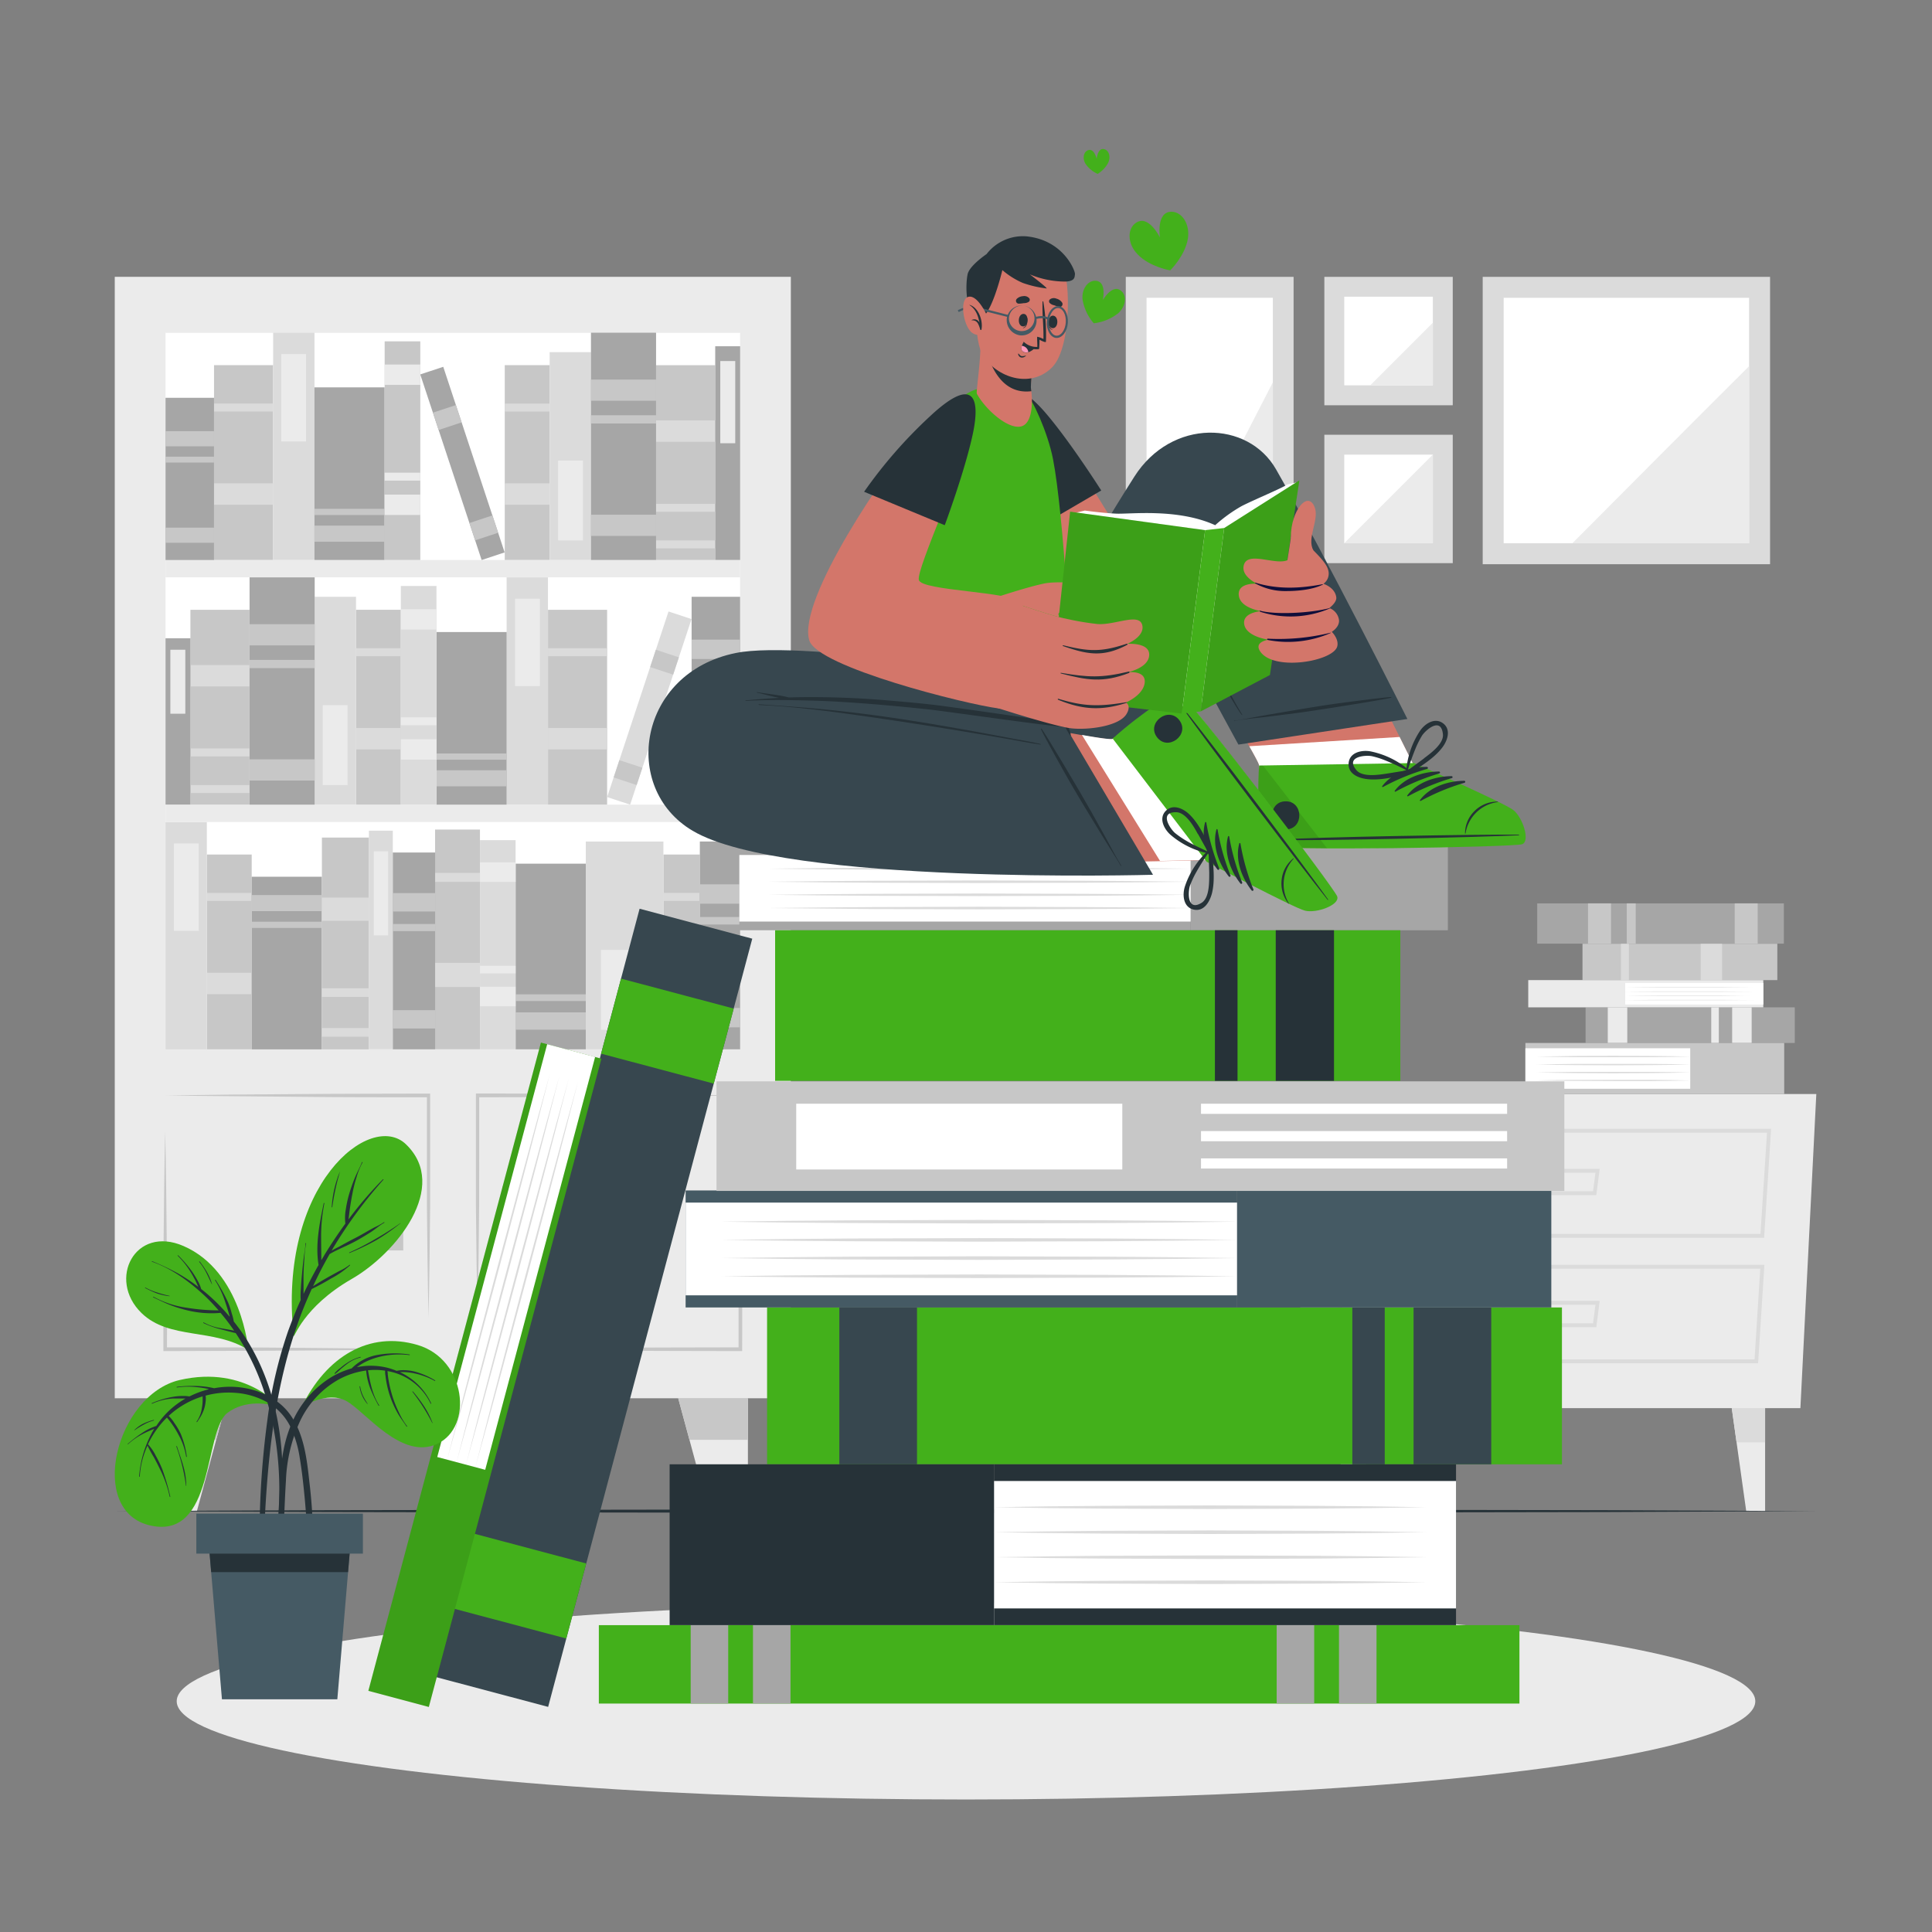 <svg xmlns="http://www.w3.org/2000/svg" viewBox="0 0 500 500"><rect x="0" y="0" width="500" height="500" fill="#808080" stroke="none"/><g id="freepik--background-complete--inject-97"><rect x="29.7" y="71.64" width="174.97" height="290.23" style="fill:#ebebeb"></rect><rect x="42.84" y="86.09" width="148.7" height="185.49" style="fill:#fff"></rect><polygon points="50.96 391.07 40.82 391.07 40.82 361.87 58.86 361.87 50.96 391.07" style="fill:#ebebeb"></polygon><polygon points="58.86 361.86 55.95 372.63 40.82 372.63 40.82 361.86 58.86 361.86" style="fill:#c7c7c7"></polygon><polygon points="183.42 391.07 193.56 391.07 193.56 361.87 175.52 361.87 183.42 391.07" style="fill:#ebebeb"></polygon><polygon points="175.52 361.86 178.44 372.63 193.56 372.63 193.56 361.86 175.52 361.86" style="fill:#c7c7c7"></polygon><path d="M191.54,283.5q-17,.27-34,.35c-11.32.11-22.64.09-34,.13l.48-.48c0,4.79,0,9.58,0,14.37L124,312.23c-.1,9.58-.19,19.16-.41,28.74-.23-9.58-.32-19.16-.42-28.74l0-14.36c0-4.79,0-9.58,0-14.37V283h.48c11.32,0,22.64,0,34,.13S180.22,283.32,191.54,283.5Z" style="fill:#c7c7c7"></path><path d="M123.62,349.17q17-.27,34-.36c11.32-.11,22.64-.08,34-.12l-.48.48c0-4.7,0-9.39,0-14.09l.06-14.1c.09-9.39.18-18.79.4-28.18.23,9.39.32,18.79.41,28.18l.06,14.1c0,4.7.05,9.39,0,14.09v.49h-.48c-11.32-.05-22.64,0-34-.13S134.94,349.36,123.62,349.17Z" style="fill:#c7c7c7"></path><rect x="130.02" y="307.03" width="4.32" height="16.58" transform="translate(264.36 630.65) rotate(180)" style="fill:#c7c7c7"></rect><path d="M42.84,283.5q17-.27,34-.35c11.32-.11,22.64-.09,34-.13h.48v.48c0,4.79,0,9.58,0,14.37l0,14.36c-.1,9.58-.19,19.16-.42,28.74-.22-9.58-.31-19.16-.41-28.74l0-14.36c0-4.79,0-9.58,0-14.37l.48.48c-11.32,0-22.64,0-34-.13S54.16,283.68,42.84,283.5Z" style="fill:#c7c7c7"></path><path d="M110.76,349.17c-11.32.19-22.64.29-34,.36s-22.64.08-34,.13h-.48v-.49c0-4.7,0-9.39,0-14.09l.06-14.1c.09-9.39.18-18.79.41-28.18.22,9.39.31,18.79.4,28.18l.06,14.1c0,4.7.05,9.39,0,14.09l-.48-.48c11.32,0,22.64,0,34,.12S99.44,349,110.76,349.17Z" style="fill:#c7c7c7"></path><rect x="100.04" y="307.03" width="4.32" height="16.58" style="fill:#c7c7c7"></rect><rect x="42.84" y="81.61" width="148.7" height="4.48" style="fill:#ebebeb"></rect><rect x="42.84" y="144.93" width="148.7" height="4.48" style="fill:#ebebeb"></rect><rect x="42.84" y="208.25" width="148.7" height="4.48" style="fill:#ebebeb"></rect><rect x="37.83" y="112.06" width="50.42" height="15.3" transform="translate(182.75 56.67) rotate(90)" style="fill:#c7c7c7"></rect><rect x="60.27" y="120.21" width="5.54" height="15.3" transform="translate(190.9 64.82) rotate(90)" style="fill:#dbdbdb"></rect><rect x="62.01" y="97.82" width="2.06" height="15.3" transform="translate(168.51 42.43) rotate(90)" style="fill:#dbdbdb"></rect><rect x="152.23" y="112.07" width="50.42" height="15.3" transform="translate(57.72 297.16) rotate(-90)" style="fill:#c7c7c7"></rect><rect x="174.67" y="103.92" width="5.54" height="15.3" transform="translate(65.87 289.01) rotate(-90)" style="fill:#dbdbdb"></rect><rect x="176.41" y="133.24" width="2.06" height="15.3" transform="translate(318.34 -36.55) rotate(90)" style="fill:#dbdbdb"></rect><rect x="176.41" y="123.77" width="2.06" height="15.3" transform="translate(308.86 -46.02) rotate(90)" style="fill:#dbdbdb"></rect><rect x="111.23" y="113.91" width="50.42" height="11.61" transform="translate(256.15 -16.73) rotate(90)" style="fill:#c7c7c7"></rect><rect x="133.67" y="122.06" width="5.54" height="11.61" transform="translate(264.31 -8.58) rotate(90)" style="fill:#dbdbdb"></rect><rect x="135.42" y="99.67" width="2.06" height="11.61" transform="translate(241.92 -30.97) rotate(90)" style="fill:#dbdbdb"></rect><rect x="46.63" y="110.16" width="58.82" height="10.7" transform="translate(191.55 39.47) rotate(90)" style="fill:#dbdbdb"></rect><rect x="64.68" y="99.74" width="22.62" height="6.42" transform="translate(178.94 26.95) rotate(90)" style="fill:#ebebeb"></rect><rect x="160.67" y="114.05" width="55.31" height="6.45" transform="translate(71.05 305.59) rotate(-90)" style="fill:#a6a6a6"></rect><rect x="177.71" y="102.14" width="21.27" height="3.87" transform="translate(84.27 292.42) rotate(-90)" style="fill:#ebebeb"></rect><rect x="120.71" y="112.69" width="53.78" height="10.7" transform="translate(29.56 265.63) rotate(-90)" style="fill:#dbdbdb"></rect><rect x="137.3" y="126.32" width="20.68" height="6.42" transform="translate(18.12 277.17) rotate(-90)" style="fill:#ebebeb"></rect><rect x="68.12" y="113.51" width="44.68" height="18.16" transform="translate(213.05 32.13) rotate(90)" style="fill:#a6a6a6"></rect><rect x="88.38" y="129.03" width="4.16" height="18.16" transform="translate(228.57 47.65) rotate(90)" style="fill:#c7c7c7"></rect><rect x="89.65" y="123.41" width="1.61" height="18.16" transform="translate(222.95 42.03) rotate(90)" style="fill:#c7c7c7"></rect><rect x="28.12" y="117.66" width="41.99" height="12.55" transform="translate(173.05 74.83) rotate(90)" style="fill:#a6a6a6"></rect><rect x="47.15" y="132.25" width="3.91" height="12.55" transform="translate(187.64 89.41) rotate(90)" style="fill:#c7c7c7"></rect><rect x="47.15" y="107.28" width="3.91" height="12.55" transform="translate(162.67 64.44) rotate(90)" style="fill:#c7c7c7"></rect><rect x="48.35" y="112.68" width="1.52" height="12.55" transform="translate(168.06 69.84) rotate(90)" style="fill:#c7c7c7"></rect><rect x="131.95" y="107.09" width="58.83" height="16.85" transform="translate(276.88 -45.85) rotate(90)" style="fill:#a6a6a6"></rect><rect x="158.62" y="127.53" width="5.48" height="16.85" transform="translate(297.32 -25.41) rotate(90)" style="fill:#c7c7c7"></rect><rect x="158.62" y="92.55" width="5.48" height="16.85" transform="translate(262.34 -60.39) rotate(90)" style="fill:#c7c7c7"></rect><rect x="160.3" y="100.11" width="2.13" height="16.85" transform="translate(269.9 -52.83) rotate(90)" style="fill:#c7c7c7"></rect><rect x="94.39" y="116.8" width="50.59" height="6.27" transform="translate(195.97 -31.36) rotate(71.7)" style="fill:#a6a6a6"></rect><rect x="122.85" y="133.48" width="4.72" height="6.27" transform="translate(215.6 -25.16) rotate(71.7)" style="fill:#c7c7c7"></rect><rect x="113.4" y="104.92" width="4.72" height="6.27" transform="translate(182 -35.78) rotate(71.7)" style="fill:#c7c7c7"></rect><rect x="75.86" y="112.03" width="56.59" height="9.22" transform="translate(-12.48 220.79) rotate(-90)" style="fill:#c7c7c7"></rect><rect x="101.52" y="92.37" width="5.27" height="9.22" transform="translate(7.18 201.13) rotate(-90)" style="fill:#ebebeb"></rect><rect x="101.52" y="126.02" width="5.27" height="9.22" transform="translate(-26.48 234.79) rotate(-90)" style="fill:#ebebeb"></rect><rect x="103.13" y="118.75" width="2.05" height="9.22" transform="translate(-19.2 227.51) rotate(-90)" style="fill:#ebebeb"></rect><rect x="124.26" y="175.37" width="50.42" height="15.3" transform="translate(332.49 33.56) rotate(90)" style="fill:#c7c7c7"></rect><rect x="146.7" y="183.52" width="5.54" height="15.3" transform="translate(340.64 41.71) rotate(90)" style="fill:#dbdbdb"></rect><rect x="148.44" y="161.13" width="2.06" height="15.3" transform="translate(318.25 19.32) rotate(90)" style="fill:#dbdbdb"></rect><rect x="31.73" y="175.38" width="50.42" height="15.3" transform="translate(-126.1 239.97) rotate(-90)" style="fill:#c7c7c7"></rect><rect x="54.17" y="167.23" width="5.54" height="15.3" transform="translate(-117.94 231.82) rotate(-90)" style="fill:#dbdbdb"></rect><rect x="55.91" y="196.56" width="2.06" height="15.3" transform="translate(261.15 147.27) rotate(90)" style="fill:#dbdbdb"></rect><rect x="55.91" y="187.08" width="2.06" height="15.3" transform="translate(251.67 137.79) rotate(90)" style="fill:#dbdbdb"></rect><rect x="72.72" y="177.22" width="50.42" height="11.61" transform="translate(280.96 85.09) rotate(90)" style="fill:#c7c7c7"></rect><rect x="95.17" y="185.37" width="5.54" height="11.61" transform="translate(289.11 93.24) rotate(90)" style="fill:#dbdbdb"></rect><rect x="96.91" y="162.98" width="2.06" height="11.61" transform="translate(266.72 70.85) rotate(90)" style="fill:#dbdbdb"></rect><rect x="107.06" y="173.48" width="58.82" height="10.7" transform="translate(315.29 42.36) rotate(90)" style="fill:#dbdbdb"></rect><rect x="125.2" y="163.05" width="22.62" height="6.42" transform="translate(302.77 29.74) rotate(90)" style="fill:#ebebeb"></rect><rect x="24.54" y="183.49" width="43.05" height="6.45" transform="translate(-140.65 232.77) rotate(-90)" style="fill:#a6a6a6"></rect><rect x="37.76" y="174.5" width="16.56" height="3.87" transform="translate(-130.41 222.47) rotate(-90)" style="fill:#ebebeb"></rect><rect x="59.9" y="176" width="53.78" height="10.7" transform="translate(-94.56 268.13) rotate(-90)" style="fill:#dbdbdb"></rect><rect x="76.4" y="189.63" width="20.68" height="6.42" transform="translate(-106.1 279.58) rotate(-90)" style="fill:#ebebeb"></rect><rect x="99.71" y="176.83" width="44.68" height="18.16" transform="translate(307.95 63.86) rotate(90)" style="fill:#a6a6a6"></rect><rect x="119.96" y="192.35" width="4.16" height="18.16" transform="translate(323.47 79.38) rotate(90)" style="fill:#c7c7c7"></rect><rect x="121.24" y="186.72" width="1.61" height="18.16" transform="translate(317.85 73.76) rotate(90)" style="fill:#c7c7c7"></rect><rect x="158.37" y="175.08" width="53.79" height="12.55" transform="translate(366.62 -3.92) rotate(90)" style="fill:#a6a6a6"></rect><rect x="182.76" y="193.76" width="5.01" height="12.55" transform="translate(385.31 14.77) rotate(90)" style="fill:#c7c7c7"></rect><rect x="182.76" y="161.78" width="5.01" height="12.55" transform="translate(353.32 -17.22) rotate(90)" style="fill:#c7c7c7"></rect><rect x="184.3" y="168.69" width="1.94" height="12.55" transform="translate(360.23 -10.3) rotate(90)" style="fill:#c7c7c7"></rect><rect x="43.6" y="170.41" width="58.83" height="16.85" transform="translate(251.85 105.82) rotate(90)" style="fill:#a6a6a6"></rect><rect x="70.27" y="190.84" width="5.48" height="16.85" transform="translate(272.28 126.25) rotate(90)" style="fill:#c7c7c7"></rect><rect x="70.27" y="155.86" width="5.48" height="16.85" transform="translate(237.3 91.27) rotate(90)" style="fill:#c7c7c7"></rect><rect x="71.95" y="163.42" width="2.13" height="16.85" transform="translate(244.86 98.83) rotate(90)" style="fill:#c7c7c7"></rect><rect x="142.75" y="180.11" width="50.59" height="6.27" transform="translate(394.79 81.24) rotate(108.3)" style="fill:#dbdbdb"></rect><rect x="160.17" y="196.79" width="4.72" height="6.27" transform="translate(403.38 108.41) rotate(108.3)" style="fill:#c7c7c7"></rect><rect x="169.61" y="168.23" width="4.72" height="6.27" transform="translate(388.67 61.91) rotate(108.3)" style="fill:#c7c7c7"></rect><rect x="80.06" y="175.34" width="56.59" height="9.22" transform="translate(-71.6 288.3) rotate(-90)" style="fill:#dbdbdb"></rect><rect x="105.71" y="155.68" width="5.27" height="9.22" transform="translate(-51.94 268.64) rotate(-90)" style="fill:#ebebeb"></rect><rect x="105.71" y="189.33" width="5.27" height="9.22" transform="translate(-85.59 302.3) rotate(-90)" style="fill:#ebebeb"></rect><rect x="107.33" y="182.06" width="2.05" height="9.22" transform="translate(-78.32 295.02) rotate(-90)" style="fill:#ebebeb"></rect><rect x="34.12" y="240.56" width="50.42" height="11.61" transform="translate(305.7 187.03) rotate(90)" style="fill:#c7c7c7"></rect><rect x="56.57" y="248.71" width="5.54" height="11.61" transform="translate(313.85 195.18) rotate(90)" style="fill:#dbdbdb"></rect><rect x="58.31" y="226.32" width="2.06" height="11.61" transform="translate(291.46 172.79) rotate(90)" style="fill:#dbdbdb"></rect><rect x="18.78" y="236.82" width="58.82" height="10.7" transform="translate(290.35 193.98) rotate(90)" style="fill:#dbdbdb"></rect><rect x="36.92" y="226.39" width="22.62" height="6.42" transform="translate(277.83 181.36) rotate(90)" style="fill:#ebebeb"></rect><rect x="51.88" y="240.15" width="44.68" height="18.16" transform="translate(-175.01 323.46) rotate(-90)" style="fill:#a6a6a6"></rect><rect x="72.14" y="224.63" width="4.16" height="18.16" transform="translate(-159.49 307.94) rotate(-90)" style="fill:#c7c7c7"></rect><rect x="73.41" y="230.26" width="1.61" height="18.16" transform="translate(-165.12 313.56) rotate(-90)" style="fill:#c7c7c7"></rect><rect x="151.19" y="241.64" width="50.42" height="9.42" transform="translate(422.75 69.96) rotate(90)" style="fill:#c7c7c7"></rect><rect x="173.63" y="249.79" width="5.54" height="9.42" transform="translate(430.9 78.11) rotate(90)" style="fill:#dbdbdb"></rect><rect x="175.37" y="227.4" width="2.06" height="9.42" transform="translate(408.51 55.72) rotate(90)" style="fill:#dbdbdb"></rect><rect x="61.98" y="238.08" width="54.82" height="12.18" transform="translate(-154.77 333.56) rotate(-90)" style="fill:#c7c7c7"></rect><rect x="86.38" y="229.21" width="6.02" height="12.18" transform="translate(-145.91 324.69) rotate(-90)" style="fill:#dbdbdb"></rect><rect x="88.27" y="261.1" width="2.24" height="12.18" transform="translate(356.58 177.79) rotate(90)" style="fill:#dbdbdb"></rect><rect x="88.27" y="250.79" width="2.24" height="12.18" transform="translate(346.28 167.49) rotate(90)" style="fill:#dbdbdb"></rect><rect x="89.97" y="237.33" width="56.87" height="11.61" transform="translate(361.54 124.72) rotate(90)" style="fill:#c7c7c7"></rect><rect x="115.28" y="246.52" width="6.25" height="11.61" transform="translate(370.73 133.91) rotate(90)" style="fill:#dbdbdb"></rect><rect x="117.25" y="221.27" width="2.32" height="11.61" transform="translate(345.48 108.66) rotate(90)" style="fill:#dbdbdb"></rect><rect x="70.28" y="240.19" width="56.58" height="6.18" transform="translate(341.85 144.7) rotate(90)" style="fill:#dbdbdb"></rect><rect x="87.72" y="229.33" width="21.76" height="3.71" transform="translate(329.78 132.59) rotate(90)" style="fill:#ebebeb"></rect><rect x="134.75" y="234.63" width="53.78" height="20.09" transform="translate(-83.03 406.32) rotate(-90)" style="fill:#dbdbdb"></rect><rect x="151.21" y="250.14" width="20.68" height="12.05" transform="translate(-94.61 417.72) rotate(-90)" style="fill:#ebebeb"></rect><rect x="118.49" y="238.47" width="48.05" height="18.16" transform="translate(390.07 105.03) rotate(90)" style="fill:#a6a6a6"></rect><rect x="140.28" y="255.16" width="4.48" height="18.16" transform="translate(406.76 121.72) rotate(90)" style="fill:#c7c7c7"></rect><rect x="141.65" y="249.11" width="1.74" height="18.16" transform="translate(400.71 115.68) rotate(90)" style="fill:#c7c7c7"></rect><rect x="159.43" y="239.46" width="53.79" height="10.43" transform="translate(431.01 58.35) rotate(90)" style="fill:#a6a6a6"></rect><rect x="183.82" y="258.15" width="5.01" height="10.43" transform="translate(449.69 77.04) rotate(90)" style="fill:#c7c7c7"></rect><rect x="183.82" y="226.16" width="5.01" height="10.43" transform="translate(417.71 45.05) rotate(90)" style="fill:#c7c7c7"></rect><rect x="185.35" y="233.08" width="1.94" height="10.43" transform="translate(424.62 51.97) rotate(90)" style="fill:#c7c7c7"></rect><rect x="81.66" y="240.63" width="50.94" height="10.95" transform="translate(353.24 138.97) rotate(90)" style="fill:#a6a6a6"></rect><rect x="104.76" y="258.33" width="4.75" height="10.95" transform="translate(370.93 156.67) rotate(90)" style="fill:#c7c7c7"></rect><rect x="104.76" y="228.04" width="4.75" height="10.95" transform="translate(340.64 126.38) rotate(90)" style="fill:#c7c7c7"></rect><rect x="106.21" y="234.58" width="1.84" height="10.95" transform="translate(347.19 132.92) rotate(90)" style="fill:#c7c7c7"></rect><rect x="101.76" y="239.89" width="54.14" height="9.22" transform="translate(-115.68 373.33) rotate(-90)" style="fill:#dbdbdb"></rect><rect x="126.3" y="221.09" width="5.05" height="9.22" transform="translate(-96.87 354.52) rotate(-90)" style="fill:#ebebeb"></rect><rect x="126.3" y="253.28" width="5.05" height="9.22" transform="translate(-129.07 386.72) rotate(-90)" style="fill:#ebebeb"></rect><rect x="127.85" y="246.32" width="1.96" height="9.22" transform="translate(-122.11 379.76) rotate(-90)" style="fill:#ebebeb"></rect><polygon points="337.83 364.43 465.94 364.43 470.06 283.14 333.71 283.14 337.83 364.43" style="fill:#ebebeb"></polygon><path d="M456.55,320.35H343.73l-1.56-28.22H458.36Zm-111.87-1H455.61l1.69-26.22H343.23Z" style="fill:#dbdbdb"></path><path d="M455,352.81H347l-1.26-25.47H456.62Zm-107.1-1H454.08l1.47-23.47H346.76Z" style="fill:#dbdbdb"></path><path d="M413.12,309.3H389.2l-.88-6.81H414Zm-23-1h22.16l.62-4.81h-23.4Z" style="fill:#dbdbdb"></path><path d="M413.12,343.48H389.2l-.88-6.81H414Zm-23-1h22.16l.62-4.81h-23.4Z" style="fill:#dbdbdb"></path><polygon points="355.6 364.43 354.36 373.28 351.85 391.07 346.96 391.07 346.96 364.43 355.6 364.43" style="fill:#ebebeb"></polygon><polygon points="355.6 364.43 354.36 373.28 346.96 373.28 346.96 364.43 355.6 364.43" style="fill:#dbdbdb"></polygon><polygon points="448.18 364.43 449.42 373.28 451.92 391.07 456.81 391.07 456.81 364.43 448.18 364.43" style="fill:#ebebeb"></polygon><polygon points="448.18 364.43 449.42 373.28 456.81 373.28 456.81 364.43 448.18 364.43" style="fill:#dbdbdb"></polygon><rect x="409.55" y="244.23" width="50.42" height="9.42" style="fill:#c7c7c7"></rect><rect x="440.14" y="244.23" width="5.54" height="9.42" style="fill:#dbdbdb"></rect><rect x="419.5" y="244.23" width="2.06" height="9.42" style="fill:#dbdbdb"></rect><rect x="397.83" y="233.79" width="63.83" height="10.43" style="fill:#a6a6a6"></rect><rect x="448.94" y="233.79" width="5.95" height="10.43" style="fill:#c7c7c7"></rect><rect x="410.98" y="233.79" width="5.95" height="10.43" style="fill:#c7c7c7"></rect><rect x="421.01" y="233.79" width="2.31" height="10.43" style="fill:#c7c7c7"></rect><rect x="410.35" y="260.7" width="54.14" height="9.22" transform="translate(874.84 530.62) rotate(180)" style="fill:#a6a6a6"></rect><rect x="416.09" y="260.7" width="5.05" height="9.22" transform="translate(837.23 530.62) rotate(180)" style="fill:#ebebeb"></rect><rect x="448.29" y="260.7" width="5.05" height="9.22" transform="translate(901.62 530.62) rotate(180)" style="fill:#ebebeb"></rect><rect x="442.87" y="260.7" width="1.96" height="9.22" transform="translate(887.7 530.62) rotate(180)" style="fill:#ebebeb"></rect><rect x="394.77" y="269.92" width="66.98" height="13.22" style="fill:#c7c7c7"></rect><rect x="394.77" y="271.29" width="42.66" height="10.48" style="fill:#fff"></rect><path d="M397.53,273.44q5-.1,10-.15l10-.05,10,.05c3.33,0,6.65.08,10,.15-3.33.08-6.65.13-10,.16l-10,0-10,0Q402.52,273.55,397.53,273.44Z" style="fill:#dbdbdb"></path><path d="M397.53,275.5c3.33-.07,6.65-.13,10-.16l10,0,10,0c3.33,0,6.65.08,10,.16-3.33.07-6.65.13-10,.15l-10,.05-10-.05C404.18,275.63,400.86,275.57,397.53,275.5Z" style="fill:#dbdbdb"></path><path d="M397.53,277.55q5-.1,10-.15l10,0,10,0c3.33,0,6.65.08,10,.15-3.33.08-6.65.13-10,.16l-10,.05-10-.05Q402.52,277.67,397.53,277.55Z" style="fill:#dbdbdb"></path><path d="M397.53,279.61c3.33-.07,6.65-.13,10-.15l10,0,10,0c3.33,0,6.65.09,10,.16-3.33.07-6.65.13-10,.16l-10,0-10-.05C404.18,279.74,400.86,279.68,397.53,279.61Z" style="fill:#dbdbdb"></path><rect x="395.51" y="253.65" width="60.83" height="7.05" style="fill:#ebebeb"></rect><rect x="420.61" y="254.38" width="35.74" height="5.59" transform="translate(876.96 514.35) rotate(180)" style="fill:#fff"></rect><path d="M454,258.82c-2.78,0-5.57.05-8.35.06l-8.36,0-8.35,0c-2.79,0-5.57,0-8.36-.06,2.79,0,5.57-.05,8.36-.06l8.35,0,8.36,0C448.46,258.77,451.25,258.79,454,258.82Z" style="fill:#dbdbdb"></path><path d="M454,257.72c-2.78,0-5.57,0-8.35.06l-8.36,0-8.35,0c-2.79,0-5.57,0-8.36-.06,2.79,0,5.57-.05,8.36-.06h16.71Z" style="fill:#dbdbdb"></path><path d="M454,256.63c-2.78,0-5.57.05-8.35.06l-8.36,0-8.35,0c-2.79,0-5.57,0-8.36-.06,2.79,0,5.57-.05,8.36-.06l8.35,0,8.36,0C448.46,256.58,451.25,256.6,454,256.63Z" style="fill:#dbdbdb"></path><path d="M454,255.53c-2.78,0-5.57.05-8.35.06l-8.36,0-8.35,0c-2.79,0-5.57,0-8.36-.06,2.79,0,5.57-.05,8.36-.06l8.35,0,8.36,0C448.46,255.48,451.25,255.5,454,255.53Z" style="fill:#dbdbdb"></path><rect x="342.73" y="112.51" width="33.23" height="33.23" transform="translate(718.7 258.25) rotate(180)" style="fill:#dbdbdb"></rect><rect x="347.88" y="117.66" width="22.93" height="22.93" transform="translate(718.7 258.25) rotate(180)" style="fill:#fff"></rect><polygon points="370.81 117.66 370.81 140.59 347.88 140.59 370.81 117.66" style="fill:#ebebeb"></polygon><rect x="342.73" y="71.64" width="33.23" height="33.23" transform="translate(718.7 176.52) rotate(180)" style="fill:#dbdbdb"></rect><rect x="347.88" y="76.8" width="22.93" height="22.93" transform="translate(718.7 176.52) rotate(180)" style="fill:#fff"></rect><polygon points="370.81 83.53 370.81 99.72 354.62 99.72 370.81 83.53" style="fill:#ebebeb"></polygon><rect x="291.34" y="71.64" width="43.43" height="74.37" transform="translate(626.12 217.66) rotate(180)" style="fill:#dbdbdb"></rect><rect x="296.71" y="77.07" width="32.69" height="63.52" transform="translate(626.12 217.66) rotate(180)" style="fill:#fff"></rect><polygon points="329.41 98.95 329.41 140.59 307.98 140.59 329.41 98.95" style="fill:#ebebeb"></polygon><rect x="383.71" y="71.64" width="74.37" height="74.37" transform="translate(841.8 217.66) rotate(180)" style="fill:#dbdbdb"></rect><rect x="389.15" y="77.07" width="63.51" height="63.52" style="fill:#fff"></rect><path d="M406.93,140.59c9.6-9.66,36.83-37,45.73-45.81v45.81Z" style="fill:#ebebeb"></path></g><g id="freepik--Floor--inject-97"><polygon points="29.7 391.07 84.78 390.83 139.85 390.74 250 390.58 360.15 390.74 415.22 390.83 470.3 391.07 415.22 391.32 360.15 391.41 250 391.57 139.85 391.41 84.78 391.32 29.7 391.07" style="fill:#263238"></polygon></g><g id="freepik--Shadow--inject-97"><ellipse cx="250" cy="440.28" rx="204.27" ry="25.43" style="fill:#ebebeb"></ellipse></g><g id="freepik--Books--inject-97"><rect x="198.52" y="338.38" width="205.71" height="40.59" transform="translate(602.75 717.34) rotate(180)" style="fill:#43B01B"></rect><rect x="365.82" y="338.38" width="20.1" height="40.59" transform="translate(751.75 717.34) rotate(180)" style="fill:#37474f"></rect><rect x="349.98" y="338.38" width="8.39" height="40.59" transform="translate(708.35 717.34) rotate(180)" style="fill:#37474f"></rect><rect x="217.22" y="338.38" width="20.1" height="40.59" transform="translate(454.54 717.34) rotate(180)" style="fill:#37474f"></rect><rect x="50.84" y="323.4" width="205.71" height="30.17" transform="translate(-212.91 400.08) rotate(-75.12)" style="fill:#37474f"></rect><rect x="124.51" y="395.4" width="20.1" height="30.17" transform="translate(-296.72 435.1) rotate(-75.12)" style="fill:#43B01B"></rect><rect x="162.68" y="251.78" width="20.1" height="30.17" transform="translate(-129.55 365.26) rotate(-75.12)" style="fill:#43B01B"></rect><rect x="154.97" y="420.58" width="238.25" height="20.29" transform="translate(548.2 861.46) rotate(180)" style="fill:#43B01B"></rect><rect x="330.4" y="420.58" width="9.71" height="20.29" transform="translate(670.51 861.46) rotate(180)" style="fill:#a6a6a6"></rect><rect x="346.52" y="420.58" width="9.71" height="20.29" transform="translate(702.76 861.46) rotate(180)" style="fill:#a6a6a6"></rect><rect x="178.74" y="420.58" width="9.71" height="20.29" transform="translate(367.2 861.46) rotate(180)" style="fill:#a6a6a6"></rect><rect x="194.87" y="420.58" width="9.71" height="20.29" transform="translate(399.45 861.46) rotate(180)" style="fill:#a6a6a6"></rect><rect x="177.44" y="308.09" width="142.7" height="30.28" style="fill:#455a64"></rect><rect x="320.13" y="308.09" width="81.35" height="30.28" style="fill:#455a64"></rect><rect x="177.44" y="311.23" width="142.7" height="24" style="fill:#fff"></rect><path d="M186.67,316.17q16.68-.26,33.37-.35l33.36-.11,33.37.11q16.68.09,33.36.35-16.68.25-33.36.36l-33.37.1L220,316.52Q203.36,316.43,186.67,316.17Z" style="fill:#dbdbdb"></path><path d="M186.67,320.88q16.68-.25,33.37-.36l33.36-.1,33.37.1q16.68.11,33.36.36-16.68.25-33.36.35l-33.37.11L220,321.23Q203.36,321.14,186.67,320.88Z" style="fill:#dbdbdb"></path><path d="M186.67,325.59q16.68-.25,33.37-.36l33.36-.1,33.37.1q16.68.09,33.36.36-16.68.26-33.36.35l-33.37.11L220,325.94Q203.36,325.85,186.67,325.59Z" style="fill:#dbdbdb"></path><path d="M186.67,330.3q16.68-.26,33.37-.36l33.36-.11,33.37.11q16.68.09,33.36.36-16.68.26-33.36.35l-33.37.11L220,330.65Q203.36,330.56,186.67,330.3Z" style="fill:#dbdbdb"></path><rect x="191.34" y="219.01" width="116.79" height="21.74" style="fill:#a6a6a6"></rect><rect x="308.13" y="219.01" width="66.58" height="21.74" style="fill:#a6a6a6"></rect><rect x="191.34" y="221.27" width="116.79" height="17.23" style="fill:#fff"></rect><path d="M198.9,224.81q13.66-.18,27.31-.25l27.31-.08,27.31.08q13.65.06,27.3.25-13.65.18-27.3.26l-27.31.07-27.31-.07Q212.56,225,198.9,224.81Z" style="fill:#dbdbdb"></path><path d="M198.9,228.19q13.66-.18,27.31-.25l27.31-.08,27.31.08q13.65.06,27.3.25-13.65.18-27.3.26l-27.31.07-27.31-.07Q212.56,228.38,198.9,228.19Z" style="fill:#dbdbdb"></path><path d="M198.9,231.57q13.66-.18,27.31-.25l27.31-.08,27.31.08q13.65.06,27.3.25-13.65.19-27.3.26l-27.31.07-27.31-.07Q212.56,231.76,198.9,231.57Z" style="fill:#dbdbdb"></path><path d="M198.9,235q13.66-.18,27.31-.25l27.31-.08,27.31.08q13.65.06,27.3.25-13.65.2-27.3.26l-27.31.07-27.31-.07Q212.56,235.14,198.9,235Z" style="fill:#dbdbdb"></path><polygon points="155.64 273.99 127.2 380.84 110.98 441.76 95.33 437.59 111.55 376.67 139.99 269.82 155.64 273.99" style="fill:#43B01B"></polygon><polygon points="155.64 273.99 127.2 380.84 110.98 441.76 95.33 437.59 111.55 376.67 139.99 269.82 155.64 273.99" style="opacity:0.1"></polygon><rect x="78.31" y="318.91" width="110.57" height="12.84" transform="translate(482.34 279.92) rotate(104.91)" style="fill:#fff"></rect><path d="M149.62,279.79q-3.18,12.52-6.46,25l-6.6,25-6.7,25q-3.38,12.48-6.84,24.94,3.2-12.53,6.47-25l6.59-25,6.71-25Q146.17,292.25,149.62,279.79Z" style="fill:#dbdbdb"></path><path d="M147.19,279.14q-3.19,12.54-6.47,25l-6.59,25-6.71,25q-3.37,12.48-6.83,24.94,3.19-12.52,6.47-25l6.59-25,6.71-25Q143.74,291.6,147.19,279.14Z" style="fill:#dbdbdb"></path><path d="M144.76,278.5q-3.19,12.53-6.47,25l-6.59,25-6.71,25q-3.37,12.48-6.83,24.93,3.18-12.53,6.46-25l6.6-25,6.7-25Q141.29,291,144.76,278.5Z" style="fill:#dbdbdb"></path><path d="M142.32,277.85q-3.18,12.52-6.46,25l-6.6,25-6.7,25q-3.37,12.48-6.84,24.93,3.19-12.52,6.47-25l6.59-25,6.71-25Q138.87,290.3,142.32,277.85Z" style="fill:#dbdbdb"></path><rect x="257.27" y="378.96" width="119.55" height="41.62" transform="translate(634.09 799.54) rotate(180)" style="fill:#263238"></rect><rect x="173.3" y="378.96" width="83.97" height="41.62" transform="translate(430.57 799.54) rotate(180)" style="fill:#263238"></rect><rect x="257.27" y="383.28" width="119.55" height="32.98" transform="translate(634.09 799.54) rotate(180)" style="fill:#fff"></rect><path d="M369.08,409.48q-14,.25-27.95.35l-27.95.11-28-.11q-14-.09-28-.35,14-.25,28-.36l28-.1,27.95.1Q355.11,409.23,369.08,409.48Z" style="fill:#dbdbdb"></path><path d="M369.08,403q-14,.25-27.95.35l-27.95.11-28-.11q-14-.09-28-.35,14-.25,28-.36l28-.1,27.95.1Q355.11,402.74,369.08,403Z" style="fill:#dbdbdb"></path><path d="M369.08,396.54q-14,.25-27.95.35l-27.95.11-28-.11q-14-.09-28-.35,14-.26,28-.36l28-.11,27.95.11Q355.11,396.27,369.08,396.54Z" style="fill:#dbdbdb"></path><path d="M369.08,390.07q-14,.26-27.95.35l-27.95.11-28-.11q-14-.09-28-.35,14-.27,28-.36l28-.11,27.95.11Q355.11,389.8,369.08,390.07Z" style="fill:#dbdbdb"></path><rect x="185.43" y="279.85" width="219.42" height="28.36" style="fill:#c7c7c7"></rect><rect x="206.06" y="285.64" width="84.39" height="17.02" style="fill:#fff"></rect><rect x="310.82" y="285.64" width="79.22" height="2.63" style="fill:#fff"></rect><rect x="310.82" y="292.72" width="79.22" height="2.63" style="fill:#fff"></rect><rect x="310.82" y="299.79" width="79.22" height="2.63" style="fill:#fff"></rect><rect x="200.6" y="240.75" width="161.8" height="38.97" style="fill:#43B01B"></rect><rect x="330.16" y="240.75" width="15.08" height="38.97" style="fill:#263238"></rect><rect x="314.42" y="240.75" width="5.85" height="38.97" style="fill:#263238"></rect></g><g id="freepik--Plant--inject-97"><path d="M78.08,364.13c6.35-13.06,17.46-19.76,30-16.05s14.46,21.16,5.12,25.57-18.7-8.47-23.64-11.11S78.08,364.13,78.08,364.13Z" style="fill:#43B01B"></path><path d="M71.93,398.87c0-1.58.1-3.15.15-4.72.11-3.14.22-6.29.34-9.43.21-5.74.83-11.38,3.21-16.68A25.83,25.83,0,0,1,85.7,356.43a21.39,21.39,0,0,1,5.3-2.28,12.28,12.28,0,0,1,6.17-3.39,25.08,25.08,0,0,1,8.81-.22c.11,0,.1.17,0,.16a21.35,21.35,0,0,0-8.34.59,17.77,17.77,0,0,0-3.35,1.31,16.76,16.76,0,0,0-1.94,1.23,18,18,0,0,1,7.65.08,17.48,17.48,0,0,1,2.65.87,8.21,8.21,0,0,1,2.09-.18,12.39,12.39,0,0,1,2.71.39,20.55,20.55,0,0,1,5.15,2.25c.1.05,0,.19-.08.14a19.22,19.22,0,0,0-5-1.89,16.06,16.06,0,0,0-2.58-.38,13.79,13.79,0,0,0-1.44,0,16.58,16.58,0,0,1,8.09,8.07c0,.1-.1.18-.14.08A15.2,15.2,0,0,0,101.1,355c-.28-.07-.56-.11-.84-.17.1.41.08.87.14,1.27.08.63.19,1.26.31,1.89a33.6,33.6,0,0,0,1,3.82,30.72,30.72,0,0,0,1.52,3.71,17.61,17.61,0,0,0,2.12,3.57c.07.09-.07.2-.13.1-.76-1.18-1.63-2.27-2.32-3.49a27.35,27.35,0,0,1-1.7-3.64,25.37,25.37,0,0,1-1.11-3.92c-.14-.7-.25-1.41-.33-2.12a4.67,4.67,0,0,1-.08-1.29,17,17,0,0,0-4.45-.1c.56,3.12,1.16,6.36,2.9,9.07.06.09-.1.17-.15.08a38.12,38.12,0,0,1-2.15-4.46,17.13,17.13,0,0,1-1.07-4.63,20.42,20.42,0,0,0-7.35,2.46,24.22,24.22,0,0,0-9.79,10.71A40.25,40.25,0,0,0,74,383.21c-.42,6.67-.5,13.38-1.17,20,0,.43-.73.58-.81.09A22.92,22.92,0,0,1,71.93,398.87Z" style="fill:#263238"></path><path d="M86.61,355.39a7,7,0,0,1,1.44-1.33c.52-.43,1-.85,1.61-1.23a12,12,0,0,1,3.61-1.67c.1,0,.14.14,0,.16a9.41,9.41,0,0,0-3.56,1.75c-.53.39-1,.81-1.54,1.24a9.5,9.5,0,0,1-1.45,1.24C86.66,355.6,86.54,355.48,86.61,355.39Z" style="fill:#263238"></path><path d="M106.87,360.12a37.37,37.37,0,0,1,2.91,3.85,23.12,23.12,0,0,1,2.17,4.3s0,.07-.08,0a50.94,50.94,0,0,0-5.12-8.07C106.68,360.15,106.8,360,106.87,360.12Z" style="fill:#263238"></path><path d="M93.21,358.83a9.33,9.33,0,0,0,.72,2.36,15.54,15.54,0,0,0,1.21,2.09s0,.09-.07.05a8.49,8.49,0,0,1-2-4.46C93,358.76,93.19,358.72,93.21,358.83Z" style="fill:#263238"></path><path d="M72.82,364.45s-9-11.3-26.34-7.3C30,361,22.37,391.2,39,394.82s13.73-24.37,19.8-29.12C63.3,362.22,69.71,363,72.82,364.45Z" style="fill:#43B01B"></path><path d="M33.07,373.67a33.91,33.91,0,0,1,3.58-2.74,15.25,15.25,0,0,1,3.81-1.9,22,22,0,0,1,2.26-2.91A22.37,22.37,0,0,1,48,361.94l-.52,0c-.92,0-1.84,0-2.76,0a15.27,15.27,0,0,0-5.35,1.34c-.1,0-.17-.11-.07-.15a23.82,23.82,0,0,1,5.34-1.61,14.53,14.53,0,0,1,2.71-.24c.49,0,1,0,1.46.09l.28,0a23.24,23.24,0,0,1,5-1.84l-.48-.13A22.55,22.55,0,0,0,51,359a19.69,19.69,0,0,0-5.2.08c-.1,0-.13-.15,0-.17a32.94,32.94,0,0,1,5.25-.21,22.47,22.47,0,0,1,4.37.57,22.15,22.15,0,0,1,3.16-.36c6-.26,12.65,2,16.37,7s4.46,11.62,5.12,17.63a134.55,134.55,0,0,1,.66,25.22c0,.5-.74.4-.75-.07-.23-7.13-.48-14.26-1.16-21.37-.32-3.29-.67-6.59-1.22-9.85a28.75,28.75,0,0,0-2.39-8.12A14.82,14.82,0,0,0,69.33,363,19.68,19.68,0,0,0,61,360.47a22.44,22.44,0,0,0-7.79.72,5.3,5.3,0,0,1,0,1.54,9.55,9.55,0,0,1-.38,1.9,10.41,10.41,0,0,1-.73,1.68c-.32.6-.72,1.13-1.08,1.7-.06.09-.2,0-.14-.1a7.91,7.91,0,0,0,1.35-3.42,13.15,13.15,0,0,0,.21-1.77c0-.44,0-.9,0-1.34a22.89,22.89,0,0,0-7.57,4c-.43.34-.83.7-1.23,1.06a8.65,8.65,0,0,1,1.47,1.81A17.61,17.61,0,0,1,46.74,371a23.27,23.27,0,0,1,1.61,6,.09.09,0,0,1-.17,0,17.43,17.43,0,0,0-2-5.72,23.52,23.52,0,0,0-1.54-2.54c-.29-.42-.59-.83-.91-1.23-.17-.21-.36-.43-.52-.66a23.89,23.89,0,0,0-4.92,6.93h0a11.88,11.88,0,0,1,2,2.92A28.16,28.16,0,0,1,42,380.25a57.82,57.82,0,0,1,2.07,7.07c0,.11-.14.14-.16,0a30,30,0,0,0-2.46-7c-.52-1.08-1.07-2.15-1.64-3.21a27.78,27.78,0,0,1-1.63-3,22.06,22.06,0,0,0-2,8c0,.11-.18.09-.17,0a28,28,0,0,1,3.9-12.34c-1.06.45-2.13.89-3.15,1.44a17.42,17.42,0,0,0-3.61,2.54C33.1,373.87,33,373.74,33.07,373.67Z" style="fill:#263238"></path><path d="M45.8,374.31c.52,1.71,1.18,3.38,1.65,5.11a19.55,19.55,0,0,1,.76,5.1c0,.05-.07.05-.08,0a49.29,49.29,0,0,0-2.49-10.16A.08.08,0,1,1,45.8,374.31Z" style="fill:#263238"></path><path d="M34.81,370.06a9.35,9.35,0,0,1,2.3-1.64,15.56,15.56,0,0,1,2.66-.94c.1,0,.13.14,0,.16a10.22,10.22,0,0,0-2.56,1.05,20.15,20.15,0,0,0-2.36,1.45A.05.05,0,1,1,34.81,370.06Z" style="fill:#263238"></path><path d="M64.27,349.36s-1.65-20.3-16.75-26.88c-12.6-5.5-19.81,8.66-10.9,17.33C43.82,346.82,55.38,343.66,64.27,349.36Z" style="fill:#43B01B"></path><path d="M39.41,326.41a62.28,62.28,0,0,1,6.71,3.18,48.51,48.51,0,0,1,5.21,3.46c-.25-.52-.47-1.06-.72-1.56-.4-.78-.82-1.55-1.28-2.29A21.51,21.51,0,0,0,46,325c-.07-.07,0-.19.12-.11a32.26,32.26,0,0,1,3.5,4.07,24.65,24.65,0,0,1,1.44,2.3,9.45,9.45,0,0,1,1,2.33c0,.05.11.08.17.13a49,49,0,0,1,7.2,7.05c0-.2-.08-.4-.13-.58-.28-1-.59-2-.92-2.95a25,25,0,0,0-2.72-5.92.08.08,0,1,1,.14-.08A45.48,45.48,0,0,1,59,337a21.29,21.29,0,0,1,1,3,12.42,12.42,0,0,1,.5,2c.65.83,1.3,1.67,1.91,2.54,6.48,9.22,9.73,20.38,10.51,31.54a98.1,98.1,0,0,1,.17,10,62.55,62.55,0,0,1-.89,10c0,.21-.37.14-.36-.06.07-2.94.38-5.86.43-8.79A86.34,86.34,0,0,0,72,378.5a81.9,81.9,0,0,0-3.29-17.28A62,62,0,0,0,61,345c-.64-.13-1.27-.3-1.9-.46l-2.25-.6a23.32,23.32,0,0,1-4.21-1.54c-.1-.05,0-.2.09-.15A13.41,13.41,0,0,0,57,343.72c1.18.23,2.41.39,3.59.66a54.35,54.35,0,0,0-3.51-4.61,26.38,26.38,0,0,1-8.58-.65,33.29,33.29,0,0,1-4.39-1.36c-1.52-.59-3-1.33-4.44-2-.11,0,0-.21.07-.15a25.1,25.1,0,0,0,8.7,2.85,52.89,52.89,0,0,0,8.14.67c-1.07-1.23-2.18-2.42-3.36-3.55-4-3.78-8.67-7.24-13.89-9.05C39.26,326.53,39.31,326.37,39.41,326.41Z" style="fill:#263238"></path><path d="M51.69,326.47a24,24,0,0,1,1.85,2.71,14.32,14.32,0,0,1,1.33,3.15s0,.05-.06,0c-.5-1-.93-2-1.44-3a15.06,15.06,0,0,0-1.8-2.74C51.5,326.5,51.62,326.39,51.69,326.47Z" style="fill:#263238"></path><path d="M37.66,333.23a15.52,15.52,0,0,0,3.09,1.29,30.45,30.45,0,0,0,3.15.85,0,0,0,0,1,0,.09,15.92,15.92,0,0,1-3.27-.72,28.7,28.7,0,0,1-3-1.37C37.47,333.32,37.56,333.17,37.66,333.23Z" style="fill:#263238"></path><path d="M76,345.7c.09.88,2.28-7.37,15-14.69,11.59-6.65,25.42-23.94,14.06-34.87C95.94,287.33,71.77,306.55,76,345.7Z" style="fill:#43B01B"></path><path d="M67.22,393a224.62,224.62,0,0,1,2-25.65,115.34,115.34,0,0,1,5.39-23c1-2.68,2-5.32,3.21-7.92a19.23,19.23,0,0,1,.05-3c.06-1.3.18-2.59.3-3.89s.25-2.59.41-3.88.43-2.58.48-3.87a.08.08,0,1,1,.16,0,28.4,28.4,0,0,0-.46,4.11c-.09,1.25-.17,2.51-.2,3.76s0,2.51,0,3.77c0,.45,0,.93,0,1.42,1.2-2.54,2.49-5,3.88-7.47-.86-5.29.26-10.82,1.34-16,0-.1.18-.06.16.05a45.08,45.08,0,0,0-.84,8.2c0,2.17.05,4.34.06,6.51.31-.52.61-1,.92-1.55q2.49-4.06,5.3-7.92a12.54,12.54,0,0,1,.13-3.77,28.86,28.86,0,0,1,.92-4.12c.41-1.35.88-2.68,1.42-4s1.28-2.62,1.82-4a.08.08,0,1,1,.15.07,19,19,0,0,0-1.6,4,34.07,34.07,0,0,0-1,4c-.27,1.34-.49,2.69-.68,4-.13.9-.21,1.83-.36,2.74a97.34,97.34,0,0,1,8.93-10.4.09.09,0,0,1,.12.12,117.89,117.89,0,0,0-13,17.65l-.41.71c.71-.44,1.51-.79,2.17-1.16,1.24-.68,2.48-1.37,3.73-2s2.41-1.31,3.61-2c.62-.34,1.23-.7,1.86-1a15.66,15.66,0,0,0,2.16-1.2c.1-.07.2.08.1.13-1.23.68-2.31,1.68-3.5,2.44s-2.41,1.49-3.64,2.18c-2.27,1.27-4.74,2.18-7,3.49-1.55,2.71-3,5.49-4.29,8.32,1.35-.87,2.74-1.69,4.14-2.48.91-.5,1.81-1,2.73-1.49a12.92,12.92,0,0,0,2.57-1.55c.08-.07.19.05.11.12a23.48,23.48,0,0,1-4.9,3.41c-1.64,1-3.29,1.89-5,2.72-1.36,3-2.6,6-3.69,9.13-5.37,15.21-7.35,31.35-8.29,47.39-.28,4.78-.42,9.56-.48,14.34s.19,9.56.18,14.34c0,.14-.23.17-.25,0-.58-4.24-.68-8.55-.86-12.82S67.13,397.33,67.22,393Z" style="fill:#263238"></path><path d="M90.41,324.14a64.92,64.92,0,0,0,6.78-3.51,74.28,74.28,0,0,0,6.43-4.09s.08,0,0,.06a53.86,53.86,0,0,1-6.18,4.32,61.57,61.57,0,0,1-7,3.36C90.39,324.32,90.31,324.18,90.41,324.14Z" style="fill:#263238"></path><path d="M86.71,306.94c.19-.74.42-1.47.67-2.19,0,0,0-.05,0-.08.16-.42.33-.82.5-1.23l.06-.15.09-.23s0,0,0,0l-.12.42a2.17,2.17,0,0,1-.07.24A60.75,60.75,0,0,0,86,312.39c0,.09-.16.1-.15,0A28.84,28.84,0,0,1,86.71,306.94Z" style="fill:#263238"></path><polygon points="53.74 396.07 54.65 406.86 57.44 439.77 87.3 439.77 90.08 406.86 90.99 396.07 53.74 396.07" style="fill:#455a64"></polygon><polygon points="53.74 396.07 54.65 406.86 90.08 406.86 90.99 396.07 53.74 396.07" style="fill:#263238"></polygon><rect x="50.81" y="391.74" width="43.11" height="10.35" transform="translate(144.73 793.82) rotate(180)" style="fill:#455a64"></rect></g><g id="freepik--Character--inject-97"><path d="M393.67,218.25c-2.1.76-64.19,2-66.53.56-.28-.15-1.29-20.69-1.29-20.69.08-.29-1-2.27-2.54-5-4.43-7.73-13.09-21.57-13.09-21.57l36.86-11.14,15.14,30.32,3.86,7.74s8.46,3.31,15.85,6.61c0,0,0,0,0,0a89.2,89.2,0,0,1,9.42,4.57C393.75,211.48,395.77,217.51,393.67,218.25Z" style="fill:#d3766a"></path><path d="M393.67,218.25c-2.1.76-64.19,2-66.53.56-.28-.15-1.29-20.69-1.29-20.69.08-.29-1-2.27-2.54-5l38.91-2.39,3.86,7.74s8.46,3.31,15.85,6.61c0,0,0,0,0,0a89.2,89.2,0,0,1,9.42,4.57C393.75,211.48,395.77,217.51,393.67,218.25Z" style="fill:#fff"></path><path d="M393.93,218.48c-2.16.77-64.34,1.83-66.74.38-.91-.55-2-10.12-1.34-20.74l40.09-.64s23.22,10.26,25.68,12.14S396.09,217.72,393.93,218.48Z" style="fill:#43B01B"></path><path d="M343.46,219.56c-8.85,0-15.51-.25-16.27-.7-.91-.55-2-10.12-1.34-20.74l1,0Z" style="opacity:0.1"></path><path d="M393,216c-10.42-.08-52.49.6-62.8,1.31-.08,0-.08.07,0,.07,10.33.3,52.39-.71,62.81-1.21C393.22,216.17,393.22,216,393,216Z" style="fill:#263238"></path><path d="M387.58,207.46a8.33,8.33,0,0,0-6.19,2.65,8.1,8.1,0,0,0-2.24,5.6c0,.06.12.06.13,0a9.65,9.65,0,0,1,8.3-8.12C387.66,207.58,387.66,207.46,387.58,207.46Z" style="fill:#263238"></path><path d="M369.23,198.47c-4.17,0-9,1.57-11.52,5-.1.13.1.27.22.2A57.76,57.76,0,0,1,369.31,199,.26.26,0,0,0,369.23,198.47Z" style="fill:#263238"></path><path d="M372.47,199.67c-4.17,0-9,1.57-11.52,5-.09.13.1.27.22.2a57.76,57.76,0,0,1,11.38-4.72A.26.26,0,0,0,372.47,199.67Z" style="fill:#263238"></path><path d="M375.71,200.87c-4.17,0-9,1.57-11.51,5-.1.13.09.27.21.2a57.6,57.6,0,0,1,11.39-4.72A.26.26,0,0,0,375.71,200.87Z" style="fill:#263238"></path><path d="M379,202.07c-4.18,0-9,1.57-11.52,5-.1.13.09.27.21.2A57.6,57.6,0,0,1,379,202.58.26.26,0,0,0,379,202.07Z" style="fill:#263238"></path><path d="M332.67,207.38c-4.68.09-4.54,7.36.15,7.27S337.36,207.28,332.67,207.38Z" style="fill:#263238"></path><path d="M373.55,187.26c-2.14-1.71-4.78,0-6.05,1.88a22,22,0,0,0-3.6,10.74c0,.08.06.12.13.11a.5.5,0,0,0,.75.33c2.94-2.11,6.34-4,8.54-6.94C374.6,191.66,375.57,188.88,373.55,187.26Zm-5,9c-1.42,1.08-2.88,2.07-4.26,3.19a65.94,65.94,0,0,1,2.25-6.22,25.44,25.44,0,0,1,1.47-2.84c.89-1.39,4.92-5,5.41-.42C373.73,192.42,370.27,194.94,368.58,196.21Z" style="fill:#263238"></path><path d="M353.56,201.6c3.64.5,7.37-.6,10.93-1.22a.51.51,0,0,0,.3-.76.12.12,0,0,0,0-.18,22,22,0,0,0-10.18-5c-2.21-.38-5.3.26-5.58,3S351.43,201.31,353.56,201.6ZM351,199.27c-2.89-3.53,2.48-3.91,4.09-3.56a21.64,21.64,0,0,1,3.06.94,65.28,65.28,0,0,1,6,2.76c-1.77.2-3.5.54-5.26.8C356.81,200.52,352.59,201.22,351,199.27Z" style="fill:#263238"></path><path d="M320.5,192.7l43.73-6.63s-21-41.89-34-64.62c-7.23-12.64-27-13.26-36.65,1.89C280.7,143.57,270.72,162.52,265,173l-9.92.85,2.14,16.2,33,7.38c12.63,1.52,21.49-21,21.7-20.58C313.47,179.83,320.5,192.7,320.5,192.7Z" style="fill:#37474f"></path><path d="M312.11,177c-1.25-2.55-2.22-5.25-3.32-7.86l-3.21-7.57c-2.14-5.11-4.36-10.2-6.44-15.33-1.17-2.88-2.24-5.8-3.33-8.71,0-.07-.14,0-.12,0,.85,2.75,1.73,5.5,2.65,8.22-.25-.47-.49-.94-.75-1.4-.7-1.25-1.42-2.49-2.15-3.73a0,0,0,1,0-.07,0c.67,1.25,1.34,2.49,2,3.72.34.62.72,1.22,1.09,1.83a190.6,190.6,0,0,0,9.07,22.41c1.39,2.85,3,5.58,4.41,8.43C312,177.15,312.15,177.07,312.11,177Z" style="fill:#263238"></path><path d="M321.48,184.92c-2.11-3.25-7.13-13.09-8.93-16.5-3.63-6.88-7-13.91-10.11-21-1.78-4-3.44-8.08-5.09-12.16,0,0-.05,0,0,0a231.38,231.38,0,0,0,8.63,21.6c3.2,7.07,13.55,26.11,15.41,28.17C321.42,185.08,321.54,185,321.48,184.92Z" style="fill:#263238"></path><path d="M294.34,140.67c-3.77,6.73-7.62,13.41-11.4,20.13-1.91,3.39-3.83,6.79-5.72,10.19-.89,1.61-1.75,3.23-2.68,4.81a9,9,0,0,1-3.45,3.59,27,27,0,0,1-5.48,1.91c-2.13.62-4.24,1.29-6.38,1.88-.1,0-.05.17,0,.15,1.9-.51,3.82-1,5.74-1.42a49.46,49.46,0,0,0,5.21-1.41,8.29,8.29,0,0,0,3.86-2.67,31.16,31.16,0,0,0,2.71-4.51Q282.47,163,288,152.53c2.12-3.95,4.21-7.91,6.34-11.84C294.38,140.67,294.35,140.65,294.34,140.67Z" style="fill:#263238"></path><path d="M319.51,186.56c2.62-.48,5.3-.7,7.94-1l7.95-1c5.28-.69,23.27-3.56,24.63-4a.09.09,0,0,0,0-.17c-1.29,0-13.07,1.53-15.71,1.92-5.28.78-10.53,1.71-15.8,2.6-1.5.25-3,.54-4.5.81s-3,.59-4.5.78A.07.07,0,1,0,319.51,186.56Z" style="fill:#263238"></path><path d="M345.73,232c-.7-2.11-38.18-51.64-40.74-52.59-.3-.13-17.05,11.8-17.05,11.8-.69.92-32.54-5.81-32.54-5.81l-.32,38.42,58-1.23s7.83,4.6,15,8.36h0a86.39,86.39,0,0,0,9.43,4.57C340.46,236.23,346.44,234.07,345.73,232Z" style="fill:#d3766a"></path><path d="M337.56,235.48a82.57,82.57,0,0,1-9.43-4.57h0c-7.16-3.75-15-8.37-15-8.37l-12.91.28L280,190.2c4.43.79,7.74,1.26,8,1,0,0,16.75-11.92,17.05-11.79,2.56.95,40,50.47,40.74,52.59S340.46,236.23,337.56,235.48Z" style="fill:#fff"></path><path d="M346.07,232c-.74-2.17-38.39-51.66-41-52.65-1-.37-9.19,4.69-17.11,11.79l24.31,31.88s22.43,11.88,25.43,12.65S346.81,234.2,346.07,232Z" style="fill:#43B01B"></path><path d="M343.55,232.82c-6.52-8.14-32-41.59-37.85-50.13,0-.07,0-.11.06,0,6.63,7.93,31.87,41.58,37.93,50.07C343.81,232.9,343.69,233,343.55,232.82Z" style="fill:#263238"></path><path d="M333.48,233.87a8.35,8.35,0,0,1-1.75-6.51,8.07,8.07,0,0,1,3-5.22c.05,0,.12.05.07.1a9.69,9.69,0,0,0-1.24,11.55A.06.06,0,0,1,333.48,233.87Z" style="fill:#263238"></path><path d="M315.06,225c-2.57-3.29-4.33-8-3.18-12.16,0-.16.27-.09.3,0a57.61,57.61,0,0,0,3.33,11.86A.26.26,0,0,1,315.06,225Z" style="fill:#263238"></path><path d="M318,226.82c-2.57-3.28-4.33-8-3.18-12.16,0-.16.27-.09.29.05a58.27,58.27,0,0,0,3.34,11.86A.26.26,0,0,1,318,226.82Z" style="fill:#263238"></path><path d="M321,228.62c-2.57-3.28-4.33-8-3.18-12.15,0-.16.27-.1.29,0a58.27,58.27,0,0,0,3.34,11.86A.26.26,0,0,1,321,228.62Z" style="fill:#263238"></path><path d="M323.91,230.43c-2.57-3.29-4.33-8-3.18-12.16,0-.16.27-.09.29,0a58.27,58.27,0,0,0,3.34,11.86A.26.26,0,0,1,323.91,230.43Z" style="fill:#263238"></path><path d="M299.43,190.79c-2.82-3.73,3-8.12,5.8-4.38S302.26,194.53,299.43,190.79Z" style="fill:#263238"></path><path d="M313.6,231.38c.95-3.55.32-7.39.16-11A.51.51,0,0,0,313,220a.1.1,0,0,0-.17,0,21.79,21.79,0,0,0-6.2,9.48c-.66,2.13-.41,5.29,2.26,5.91S313,233.45,313.6,231.38ZM311,233.63c-3.86,2.41-3.57-3-3-4.51a25.56,25.56,0,0,1,1.32-2.92,64.9,64.9,0,0,1,3.5-5.61c0,1.77.09,3.54.13,5.31C312.93,228,313.09,232.29,311,233.63Z" style="fill:#263238"></path><path d="M301.78,209.78c-2,1.91-.56,4.74,1.11,6.23a21.88,21.88,0,0,0,10.19,4.93.11.11,0,0,0,.13-.12.51.51,0,0,0,.42-.71c-1.72-3.18-3.17-6.79-5.81-9.34C306.28,209.28,303.64,208,301.78,209.78Zm8.26,6.05c.88,1.54,1.68,3.11,2.62,4.62-2-1-4-1.84-5.89-3a23.76,23.76,0,0,1-2.63-1.83c-1.27-1.05-4.29-5.5.27-5.42C306.92,210.25,309,214,310,215.83Z" style="fill:#263238"></path><path d="M272.05,176.48S208.48,165.32,190.4,169c-25.22,5.11-29.86,34.94-11.15,46C203,229.12,298.4,226.39,298.4,226.39l-22.8-38.63s-35.07-7.39-66.87-6.32l63.6,9.72Z" style="fill:#37474f"></path><path d="M277.12,190.25a.73.73,0,0,1-.05-.2c0-.05,0-.11,0-.16s-.07-.25-.1-.38a7.51,7.51,0,0,0-.27-.75,7.87,7.87,0,0,0-.32-.74,4.79,4.79,0,0,0-.42-.68l-.06,0,0,0-.06,0-.06,0c-3.85-.72-30.06-4.46-33.95-4.91s-7.87-.81-11.81-1.14a233.34,233.34,0,0,0-23.65-.85l-2.22.06c-.15,0-.32-.08-.48-.12-.38-.09-.76-.18-1.14-.25-.71-.14-1.43-.24-2.14-.35-1.5-.23-3-.39-4.48-.67a.07.07,0,0,0,0,.14c1.49.33,3,.76,4.45,1.09l1.29.27c-2.89.16-5.77.38-8.66.64-.09,0-.09.15,0,.14,3.93-.23,7.88-.26,11.82-.19s7.81.15,11.71.38c7.89.45,15.77,1.16,23.63,2,4.41.46,31.13,4.36,35.56,4.54h0c0,.1.07.2.12.3s.25.48.38.71.25.45.39.67l.22.32.11.16a.74.74,0,0,1,.12.17C277,190.4,277.17,190.34,277.12,190.25Z" style="fill:#263238"></path><path d="M290.17,224c-1.41-2.25-2.61-4.66-3.9-7l-3.9-7c-2.59-4.66-11.9-20.31-12.82-21.41-.06-.07-.18,0-.15.09.44,1.22,6.25,11.58,7.59,13.89,2.67,4.62,5.48,9.15,8.25,13.72.8,1.3,1.62,2.58,2.42,3.88s1.65,2.57,2.39,3.9C290.09,224.2,290.22,224.12,290.17,224Z" style="fill:#263238"></path><path d="M269.29,192.54c-2.33-.56-4.71-.92-7.07-1.37l-7.07-1.33q-7.07-1.31-14.17-2.51c-9.44-1.59-18.91-2.9-28.44-3.82-5.37-.51-10.76-.85-16.15-1.25-.11,0-.11.18,0,.18,9.6.43,19.18,1.73,28.68,3.1s18.79,2.83,28.17,4.41l7.93,1.36c2.69.47,5.37,1,8.08,1.38C269.35,192.71,269.39,192.56,269.29,192.54Z" style="fill:#263238"></path><path d="M261.39,116.88c1.84,11.47,11.6,47.09,22,50.89,6.79,2.49,42.24.44,48-5.58,2.53-2.63-.53-25.05-4.42-24.77s-31.47,4.94-34.14,3.75-15.27-24.55-22.1-33.31C260.21,94.37,260,107.86,261.39,116.88Z" style="fill:#d3766a"></path><path d="M265.52,138.32,285,126.94s-8-12.61-14.4-20.07S258.69,97.66,260.3,113A121.12,121.12,0,0,0,265.52,138.32Z" style="fill:#263238"></path><path d="M276.81,176c-1.05.86-59.91-5.17-60.16-5.58-.68-1.11,11.58-37.41,19.51-50.87,10.16-17.26,14.78-18.35,17.55-19.1,3.54-1,9.34-.2,12,1.72,1.48,1.06,5.46,9.77,6.81,16.65C275.24,132.61,277.72,175.21,276.81,176Z" style="fill:#43B01B"></path><path d="M264.25,110.36c-3.36.81-9.15-4.3-11.44-8.45-.16-.29.27-3.3.61-7,.2-2.23.37-4.73.36-7,0-.47,14.35,3.42,14.35,3.42a36.48,36.48,0,0,0-1.35,8.78,5.64,5.64,0,0,0,.1.94.61.61,0,0,1,0,.15C267.2,103,267.49,109.57,264.25,110.36Z" style="fill:#d3766a"></path><path d="M254.66,88c.68,3.86,3.12,13.18,10.77,13.32a9.66,9.66,0,0,0,1.47-.08.63.63,0,0,0,0-.16,5.5,5.5,0,0,1-.11-.94,36.15,36.15,0,0,1,1.36-8.78S257.77,88.53,254.66,88Z" style="fill:#263238"></path><path d="M254.54,69c-2.52,4.68-2.77,19.6.13,23.52,4.2,5.69,12.53,7.82,17.72,2.43,5-5.21,5-24.67,1.64-28.38C269.06,61.08,258.26,62.06,254.54,69Z" style="fill:#d3766a"></path><path d="M254.34,92.28h0" style="fill:none;stroke:#f5a79e;stroke-linecap:round;stroke-linejoin:round;stroke-width:0px"></path><path d="M265.87,82.31s-.08,0-.08.09c0,1-.15,2.16-1.06,2.47,0,0,0,.06,0,.06C265.85,84.8,266,83.26,265.87,82.31Z" style="fill:#263238"></path><path d="M265,81.24c-1.61-.16-1.81,3.08-.31,3.23S266.35,81.38,265,81.24Z" style="fill:#263238"></path><path d="M271.48,82.68s.08.06.08.1c-.1,1,0,2.16.85,2.55a0,0,0,0,1,0,.06C271.3,85.16,271.24,83.62,271.48,82.68Z" style="fill:#263238"></path><path d="M272.44,81.69c1.63,0,1.55,3.22.05,3.24S271.09,81.71,272.44,81.69Z" style="fill:#263238"></path><path d="M263.66,78.59a9.85,9.85,0,0,0,1.32-.14,2.15,2.15,0,0,0,1.33-.39.68.68,0,0,0,.09-.83,1.7,1.7,0,0,0-1.63-.58,2.53,2.53,0,0,0-1.65.71A.74.74,0,0,0,263.66,78.59Z" style="fill:#263238"></path><path d="M274.07,79.42a11.63,11.63,0,0,1-1.26-.42,2.1,2.1,0,0,1-1.21-.66.68.68,0,0,1,.09-.84,1.69,1.69,0,0,1,1.71-.21,2.5,2.5,0,0,1,1.46,1A.74.74,0,0,1,274.07,79.42Z" style="fill:#263238"></path><path d="M263.63,91.53c.22.25.44.59.8.64a2.77,2.77,0,0,0,1.1-.18,0,0,0,0,1,0,.05,1.36,1.36,0,0,1-1.31.47,1.06,1.06,0,0,1-.73-.94C263.51,91.51,263.59,91.5,263.63,91.53Z" style="fill:#263238"></path><path d="M264.86,88.59a3.4,3.4,0,0,0,2.19,1.66,3.87,3.87,0,0,0,1.23.13.87.87,0,0,0,.23,0l.22,0a.25.25,0,0,0,.22-.21h0V90h0v-.09c.07-.77.07-2,.07-2,.27.16,1.67.9,1.67.49A51.4,51.4,0,0,0,270,78.05a.1.1,0,0,0-.19,0c-.13,3.23.31,6.45.23,9.69a6.21,6.21,0,0,0-1.59-.59c-.11,0,.05,2.28,0,2.63v0A4.72,4.72,0,0,1,265,88.51C264.89,88.45,264.81,88.51,264.86,88.59Z" style="fill:#263238"></path><path d="M267.84,90a4,4,0,0,1-1.7,1.16,1.83,1.83,0,0,1-1.11,0c-.79-.26-.76-1-.58-1.62a4.86,4.86,0,0,1,.42-.94A5.3,5.3,0,0,0,267.84,90Z" style="fill:#263238"></path><path d="M266.14,91.12a1.83,1.83,0,0,1-1.11,0c-.79-.26-.76-1-.58-1.62A1.87,1.87,0,0,1,266.14,91.12Z" style="fill:#ff98b9"></path><path d="M253.16,82.36c3.1.89,6.25-12.46,6.25-12.46a20.56,20.56,0,0,0,5.28,3.32,28.5,28.5,0,0,0,6.15,1.43c.47,0-4.31-3.64-4.31-3.64a23.73,23.73,0,0,0,9.31,1.86c2.39-.14,2.26-1.16,2.36-1.94s-2.95-8.84-12.62-9.77a11.87,11.87,0,0,0-10.25,4.59s-4.45,3-4.91,5.22C249.79,73.93,249.89,81.42,253.16,82.36Z" style="fill:#263238"></path><path d="M270.92,83.15c.16-2.28,1.52-4,3-3.93s2.6,2,2.44,4.32-1.52,4-3,3.92S270.76,85.42,270.92,83.15Zm.55,0c-.14,2,.72,3.64,1.92,3.72s2.29-1.45,2.43-3.41-.72-3.64-1.92-3.73S271.62,81.22,271.47,83.19Z" style="fill:#455a64"></path><path d="M260.56,82.41a3.87,3.87,0,1,1,3.55,4.39A4,4,0,0,1,260.56,82.41Zm.55,0a3.31,3.31,0,1,0,3.55-3.33A3.46,3.46,0,0,0,261.11,82.44Z" style="fill:#455a64"></path><path d="M268.1,82.57c2.11-.58,3,.17,3,.17l.37-.41s-1.09-1-3.53-.29Z" style="fill:#455a64"></path><path d="M260.86,82.06l.14-.53c-.35-.09-8.66-2.25-9.57-2.36s-3.3,1-3.56,1.1l.24.5a10.45,10.45,0,0,1,3.21-1.06h0C252.06,79.81,257.88,81.29,260.86,82.06Z" style="fill:#455a64"></path><path d="M255.27,81.32s-2.43-5.26-4.76-4.47-1.09,8,1.23,9.37a2.58,2.58,0,0,0,3.64-.75Z" style="fill:#d3766a"></path><path d="M250.91,78.9s0,0,0,.07c1.62,1,2.25,2.8,2.59,4.6a1.42,1.42,0,0,0-2-.76c-.06,0,0,.1,0,.1a1.58,1.58,0,0,1,1.61.85,7.48,7.48,0,0,1,.57,1.54c.06.17.35.13.33-.06v0C254.43,83,253.26,79.56,250.91,78.9Z" style="fill:#263238"></path><path d="M289.4,154.9c0,3.69-10.46,2.76-13.07,3.08s-3,1-1.68,1.76a4.45,4.45,0,0,0,.85.3c-4.06-.84-17.48-5.52-17.48-5.52s8.06-2.67,12.33-3.53S289.41,151.19,289.4,154.9Z" style="fill:#d3766a"></path><path d="M314.49,135.92a38.59,38.59,0,0,1,6.84-4.94c3.26-1.67,10.53-4.67,11.77-5.58l2.26-.51L328,174.34,308.64,183l-35.1-3.64,4.93-46.68,2.29-.55s4.48.64,8.13.8S304.83,131.51,314.49,135.92Z" style="fill:#fff"></path><polygon points="305.84 184.67 311.88 137.2 276.95 132.42 271.75 180.7 305.84 184.67" style="fill:#43B01B"></polygon><polygon points="305.84 184.67 311.88 137.2 276.95 132.42 271.75 180.7 305.84 184.67" style="opacity:0.1"></polygon><polygon points="305.84 184.67 310.73 184.12 316.82 136.65 311.88 137.2 305.84 184.67" style="fill:#43B01B"></polygon><polygon points="310.73 184.12 316.82 136.65 336.28 124.31 328.65 174.69 310.73 184.12" style="fill:#43B01B"></polygon><polygon points="310.73 184.12 316.82 136.65 336.28 124.31 328.65 174.69 310.73 184.12" style="opacity:0.1"></polygon><path d="M237.34,112.47c-7.37,8.25-31.07,42.68-27.9,53.25,2.08,6.93,40.72,16.58,49,17.62,3.62.45,8.37-24.43,5.82-27.37s-25.83-3-26.47-5.89,11.42-28.8,13.4-38.52C254.66,94.64,242,107.23,237.34,112.47Z" style="fill:#d3766a"></path><path d="M297.41,169.55c-.17,3.26-5.23,4.35-5.58,4.41.31,0,4.81-.48,4.41,2.76s-4.85,5.08-4.85,5.08,1.49.77.14,3c-1.95,3.2-10,4.17-14.29,3.69s-19.76-5.44-22.11-6.25L258,154.52s13.42,4.68,17.48,5.52h.06a71.39,71.39,0,0,0,8.51,1.46c4.55.32,10.81-3,11.57.3.69,2.95-3.88,4.83-3.88,4.83S297.59,166.18,297.41,169.55Z" style="fill:#d3766a"></path><path d="M291.51,166.62c-6.54,2.18-9.78,2-16.36.37a.11.11,0,0,0-.07.2c6.3,2.18,10.33,3,16.55-.26C291.93,166.77,291.82,166.52,291.51,166.62Z" style="fill:#263238"></path><path d="M292.08,173.81c-7,1.67-10.5,1.5-17.52.31-.1,0-.14.15,0,.17,6.79,1.75,10.83,2.47,17.59-.11C292.41,174.06,292.4,173.73,292.08,173.81Z" style="fill:#263238"></path><path d="M291.3,181.76c-6.88,1.13-10.74,1.11-17.41-.92a.13.13,0,0,0-.08.24c6.59,2.73,11.4,2.79,17.5.89C291.72,181.85,291.73,181.69,291.3,181.76Z" style="fill:#263238"></path><path d="M335.93,138.05c2.19,3.12,7,6.64,7.77,9.36a3.24,3.24,0,0,1-1.2,3.68s3,.91,3.33,3.5c.17,1.33-1.81,2.77-1.81,2.77a3.86,3.86,0,0,1,2.52,3.15c.12,1.84-1.88,3-1.88,3s1.91,1.85,1.42,3.77c-1,3.9-16.63,6.57-20,1.22-1.58-2.5,2.28-2.94,2.28-2.94s-5.71-.7-6.34-3.91,4.41-3.49,4.41-3.49-5.52-.73-5.84-4.13,4.76-2.95,4.76-2.95-3.88-1.76-3.53-4.42c.58-4.39,8.06-.27,11.36-1.68l.93-6Z" style="fill:#d3766a"></path><path d="M339.91,142.44c-1.82-3.13,1.62-8,.31-11.22-1.77-4.4-6.14.95-6.15,7.77l.93,5.3Z" style="fill:#d3766a"></path><path d="M344.37,163.74c.05,0,.08.06,0,.08a27.52,27.52,0,0,1-16.29,1.8c-.17,0-.19-.34,0-.33A56.26,56.26,0,0,0,344.37,163.74Z" style="fill:#100e3a"></path><path d="M344.1,157.38c.06,0,.09.08,0,.11a25.83,25.83,0,0,1-17.9.85c-.2-.07-.31-.34-.07-.28C330.2,159.14,339.13,158.67,344.1,157.38Z" style="fill:#100e3a"></path><path d="M324.93,150.81c5.76,1.76,11.5,1.5,17.37.38.07,0,.09.1,0,.13-2.72,1.33-6.53,1.65-9.52,1.65a15.9,15.9,0,0,1-7.94-2C324.77,151,324.81,150.77,324.93,150.81Z" style="fill:#100e3a"></path><path d="M223.63,127.27l20.87,8.65s5.21-14,7.26-23.61.11-15.08-11.17-4.49A121.51,121.51,0,0,0,223.63,127.27Z" style="fill:#263238"></path></g><g id="freepik--Hearts--inject-97"><path d="M307.43,61.73c-.72,4.49-4.59,8.24-4.59,8.24s-5.32-.88-8.46-4.18c-2.63-2.74-2.7-6.57-.4-8.13,3.3-2.24,6.21,3.81,6.21,3.81s-1.05-6.63,2.94-6.67C305.91,54.78,308,58,307.43,61.73Z" style="fill:#43B01B"></path><path d="M289.4,81.06a12.47,12.47,0,0,1-6.34,2.6,12.48,12.48,0,0,1-2.9-6.2c-.25-2.74,1.44-4.95,3.45-4.79,2.88.22,1.8,5,1.8,5s2.41-4.23,4.68-2.45C291.68,76.44,291.43,79.2,289.4,81.06Z" style="fill:#43B01B"></path><path d="M286.86,42a7.45,7.45,0,0,1-2.78,3,7.48,7.48,0,0,1-3.16-2.62c-.84-1.43-.48-3.07.65-3.5,1.62-.61,2.25,2.25,2.25,2.25s.23-2.92,1.92-2.53C286.92,38.86,287.5,40.43,286.86,42Z" style="fill:#43B01B"></path></g></svg>